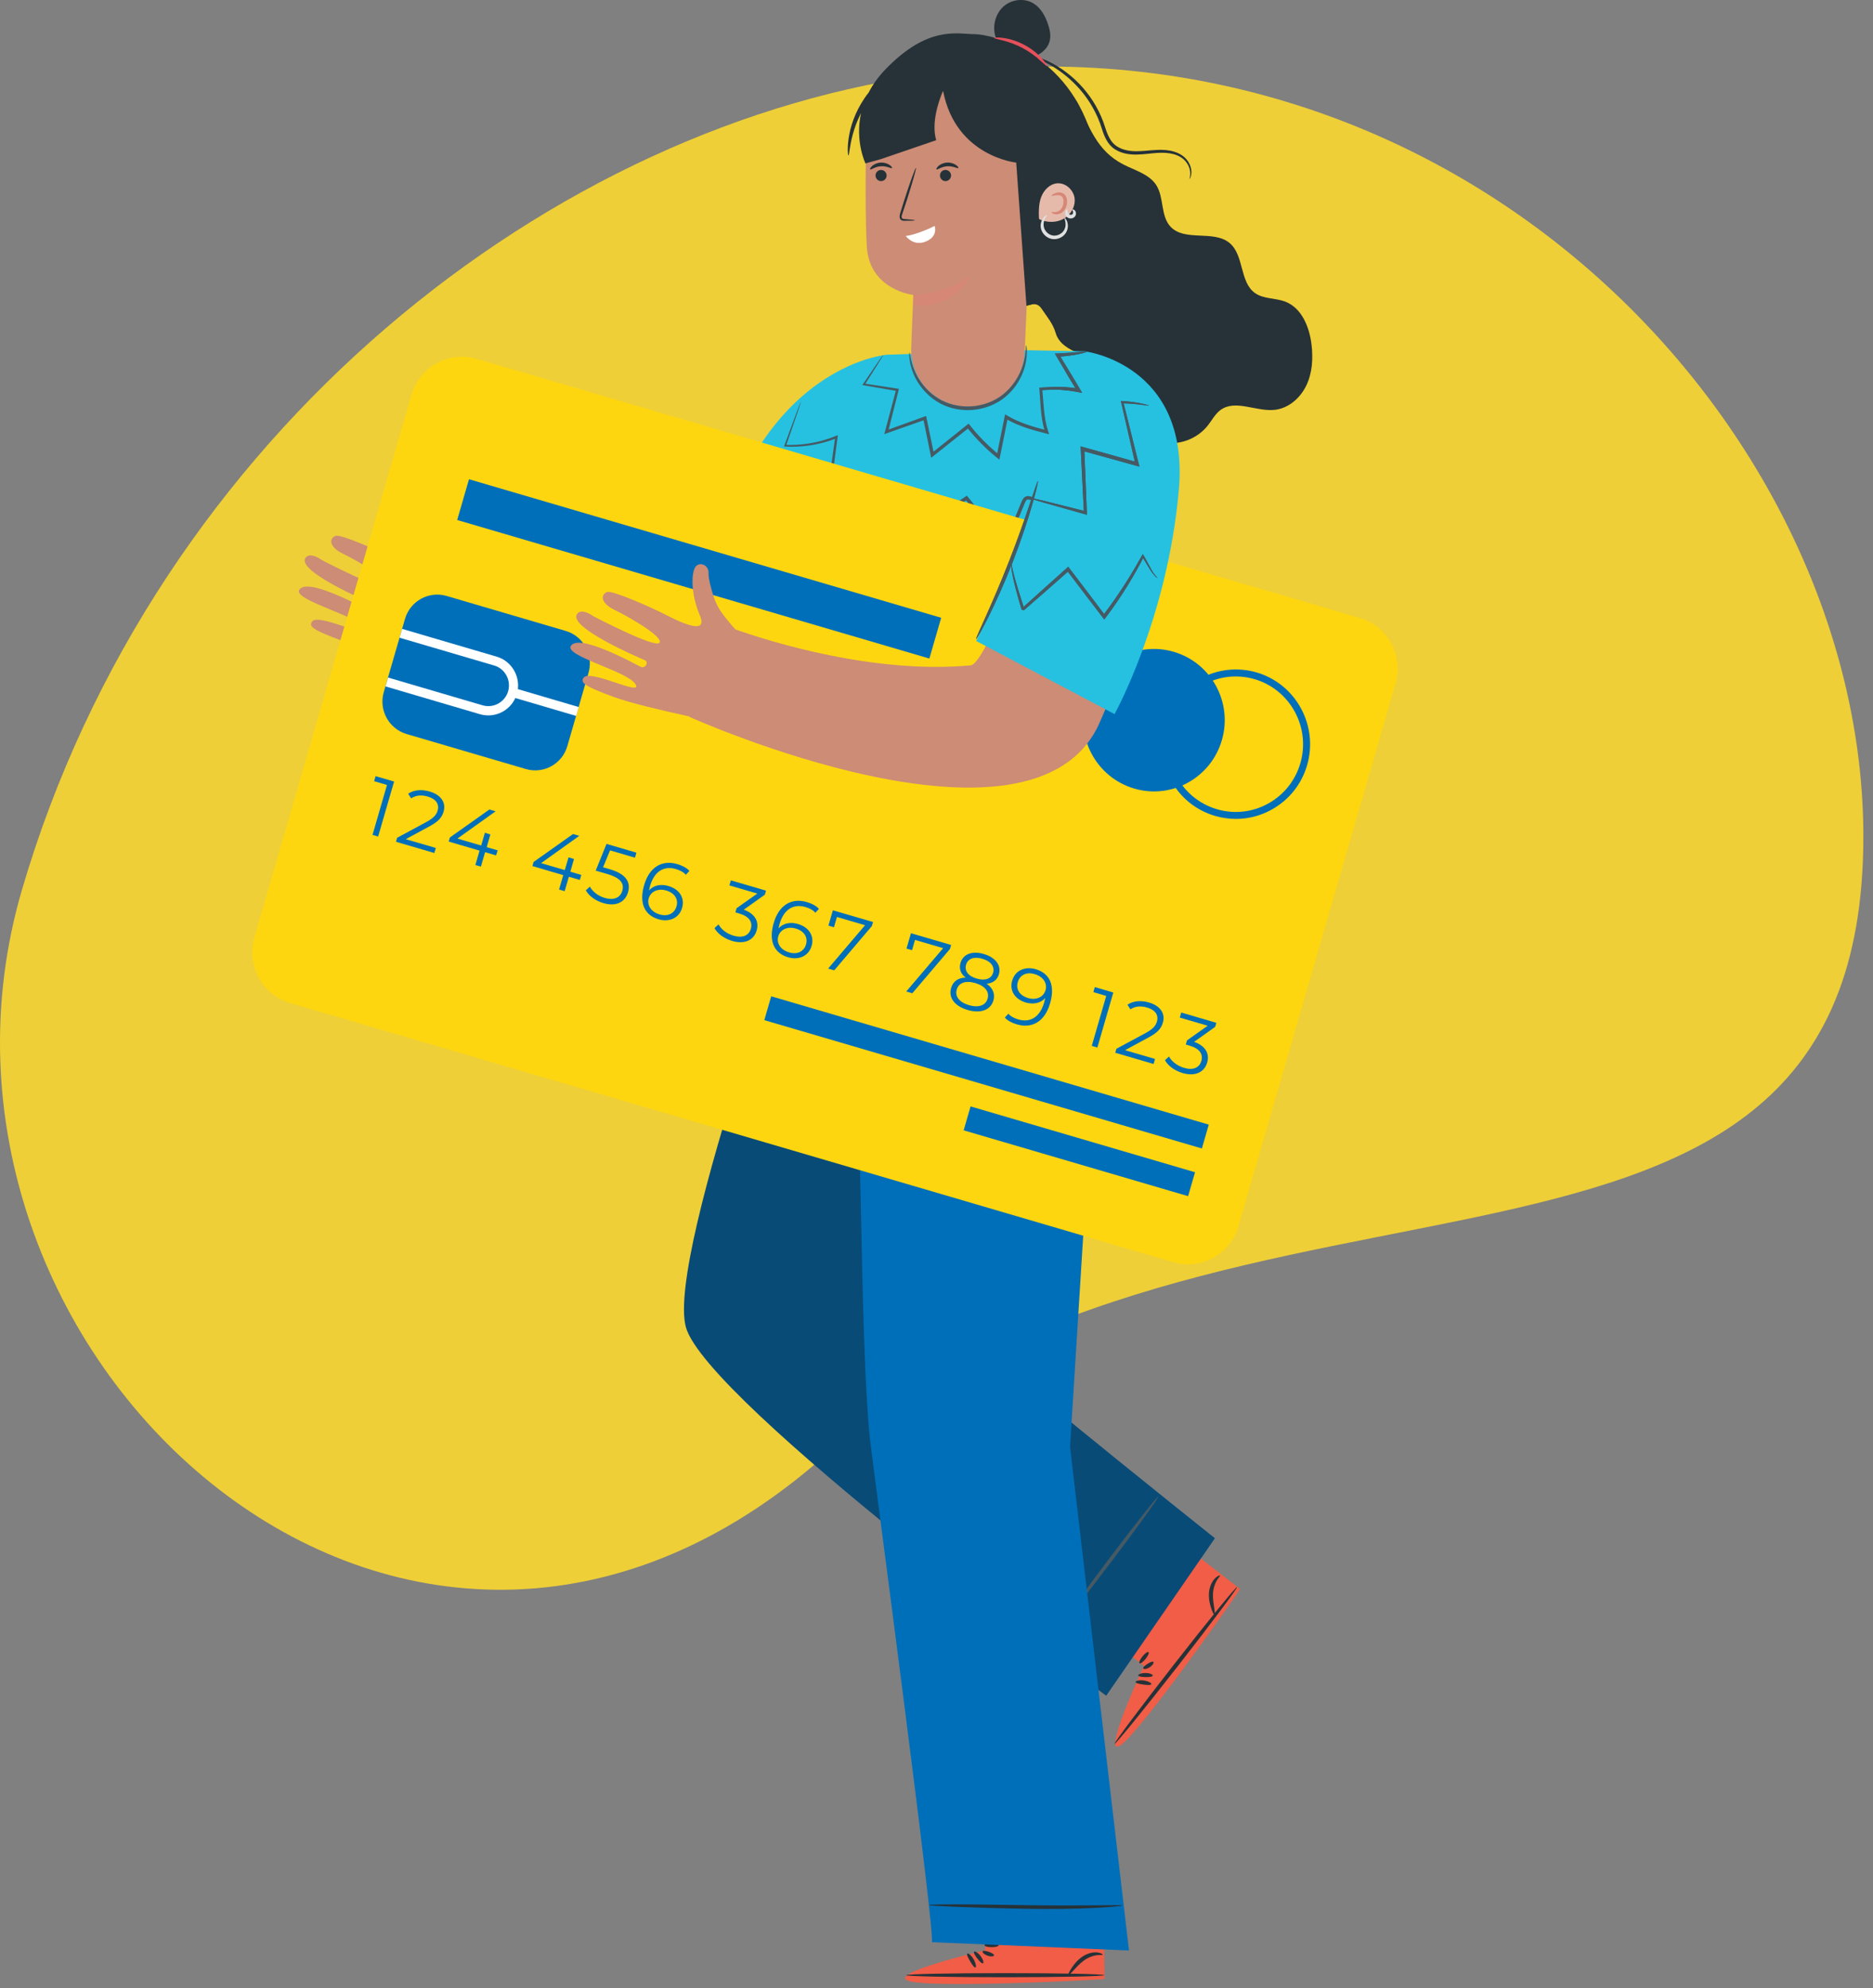 <svg width="164" height="174" viewBox="0 0 164 174" fill="none" xmlns="http://www.w3.org/2000/svg">
<rect x="0" y="0" width="164" height="174" fill="#808080" stroke="none"/>
<path d="M82.138 6.414C128.546 0.66 163.156 37.914 163.156 73.195C163.156 119.165 108.199 96.705 71.408 128.089C34.617 159.474 -9.797 117.95 1.912 77.906C13.621 37.862 48.477 10.594 82.138 6.414Z" fill="#EECF37"/>
<g clip-path="url(#clip0)">
<path d="M100.158 145.78L95.801 142.331L102.165 134.082L108.588 139.056L108.227 139.592C106.599 141.968 99.773 151.551 98.139 152.713C96.322 154.017 100.158 145.78 100.158 145.78Z" fill="#F15D46"/>
<path d="M97.595 152.6C97.518 152.54 99.856 149.419 102.816 145.631C105.776 141.843 108.239 138.823 108.315 138.883C108.392 138.942 106.054 142.063 103.094 145.851C100.134 149.639 97.672 152.659 97.595 152.6Z" fill="#263238"/>
<path d="M100.933 146.632C100.915 146.733 100.637 146.769 100.3 146.763C99.962 146.757 99.684 146.715 99.666 146.62C99.654 146.524 99.933 146.405 100.3 146.405C100.673 146.405 100.951 146.536 100.933 146.632Z" fill="#263238"/>
<path d="M100.815 147.382C100.785 147.477 100.472 147.471 100.105 147.418C99.737 147.364 99.43 147.293 99.43 147.192C99.43 147.096 99.755 147.007 100.152 147.06C100.549 147.12 100.845 147.287 100.815 147.382Z" fill="#263238"/>
<path d="M106.35 141.331C106.303 141.343 106.202 141.158 106.084 140.836C105.971 140.515 105.835 140.044 105.853 139.49C105.87 138.936 106.089 138.454 106.332 138.18C106.575 137.906 106.806 137.841 106.824 137.876C106.853 137.924 106.693 138.055 106.533 138.329C106.374 138.597 106.226 139.02 106.208 139.502C106.19 139.991 106.279 140.437 106.326 140.771C106.38 141.104 106.397 141.319 106.35 141.331Z" fill="#263238"/>
<path d="M100.098 146.006C100.063 145.911 100.24 145.756 100.471 145.607C100.702 145.458 100.921 145.363 100.992 145.435C101.057 145.506 100.927 145.738 100.661 145.905C100.4 146.078 100.134 146.096 100.098 146.006Z" fill="#263238"/>
<path d="M99.779 145.548C99.708 145.482 99.82 145.214 100.034 144.952C100.247 144.69 100.478 144.523 100.561 144.577C100.643 144.63 100.531 144.898 100.306 145.172C100.087 145.446 99.85 145.613 99.779 145.548Z" fill="#263238"/>
<path d="M71.298 74.885C71.298 74.885 58.298 109.633 60.051 116.125C61.803 122.617 96.86 148.395 96.86 148.395L106.379 134.612C106.379 134.612 79.036 112.843 78.953 111.64C78.864 110.437 89.81 81.568 89.81 81.568L71.298 74.885Z" fill="#094B77"/>
<path d="M93.084 141.998C93.013 141.944 94.818 139.437 97.115 136.399C99.412 133.362 101.33 130.938 101.401 130.991C101.472 131.045 99.666 133.552 97.364 136.59C95.073 139.633 93.155 142.052 93.084 141.998Z" fill="#455A64"/>
<path d="M94.249 8.809C95.41 11.144 96.019 13.169 98.322 14.372C99.358 14.914 100.625 15.224 101.253 16.218C101.933 17.302 101.614 18.869 102.472 19.816C103.721 21.192 106.284 20.078 107.687 21.287C108.942 22.371 108.54 24.694 109.89 25.647C110.653 26.183 111.689 26.064 112.554 26.403C113.974 26.957 114.649 28.607 114.833 30.126C114.981 31.341 114.916 32.621 114.383 33.729C113.856 34.837 112.814 35.742 111.6 35.867C109.99 36.04 108.161 34.92 106.859 35.885C106.397 36.231 106.125 36.767 105.769 37.219C104.958 38.256 103.626 38.857 102.318 38.774C101.01 38.69 99.761 37.928 99.086 36.796C98.186 35.289 98.245 33.205 96.925 32.049C96.238 31.442 95.303 31.227 94.445 30.906C93.586 30.584 92.704 30.048 92.444 29.167C92.195 28.309 91.698 27.761 91.207 27.023C90.549 26.028 89.667 27.243 88.797 26.755C87.927 26.266 88.258 25.313 88.181 24.307" fill="#263238"/>
<path d="M78.941 42.562L67.705 38.78C67.705 38.78 62.738 53.169 61.217 53.312C52.787 54.087 43.765 51.276 40.604 50.162C40.284 49.798 39.917 49.364 39.508 48.828C39.159 48.369 38.893 47.851 38.715 47.303C38.502 46.636 38.248 45.742 38.265 45.206C38.283 44.545 37.496 44.206 37.129 44.682C36.762 45.159 36.673 46.975 37.502 48.929C38.336 50.882 35.388 49.328 34.305 48.78C33.222 48.232 29.788 46.695 29.362 46.898C28.729 47.196 28.93 47.928 30.025 48.452C31.132 48.982 34.293 50.769 33.979 51.329C33.672 51.883 28.19 49.018 28.19 49.018C28.19 49.018 27.118 48.214 26.733 48.851C26.041 50.001 32.085 52.61 32.665 52.848C33.068 53.009 32.748 53.634 32.322 53.438C31.884 53.235 26.923 50.454 26.207 51.615C25.656 52.508 31.162 53.813 31.872 54.962C32.582 56.112 27.799 53.545 27.308 54.42C27.124 54.748 27.029 55.016 29.995 56.088C31.434 56.612 34.139 57.249 36.59 57.785L36.578 57.815C36.578 57.815 66.148 71.115 72.523 58.292C79.284 44.7 78.941 42.562 78.941 42.562Z" fill="#CC8C75"/>
<path d="M90.052 30.65L94.96 30.739L98.855 41.978L95.682 54.855C94.753 58.619 98.962 66.142 98.855 70.293L71.328 74.778L70.748 56.285L70.736 55.665L61.211 50.882L64.354 43.134C69.191 31.734 77.638 31.043 77.638 31.043L90.052 30.65Z" fill="#26C1E1"/>
<path d="M95.161 30.769C95.161 30.775 95.108 30.799 95.001 30.834C94.895 30.87 94.735 30.918 94.516 30.965C94.09 31.079 93.427 31.108 92.61 31.156L92.669 31.043C93.178 31.877 93.811 32.907 94.552 34.11L94.676 34.319L94.439 34.277C93.468 34.11 92.343 34.039 91.142 34.17L91.254 34.027C91.384 35.194 91.367 36.487 91.781 37.755L91.864 38.005L91.609 37.94C90.443 37.642 89.194 37.315 88.022 36.618L88.253 36.517C88.034 37.624 87.797 38.786 87.56 39.971L87.507 40.227L87.306 40.066C86.832 39.685 86.347 39.256 85.891 38.786C85.447 38.339 85.038 37.868 84.653 37.38L84.879 37.404C83.795 38.262 82.741 39.096 81.729 39.906L81.534 40.06L81.486 39.816C81.261 38.708 81.048 37.642 80.835 36.618L81.025 36.725C79.835 37.142 78.71 37.541 77.662 37.91L77.425 37.994L77.49 37.755C77.852 36.409 78.177 35.182 78.467 34.086L78.556 34.223C77.425 34.027 76.454 33.86 75.632 33.717L75.507 33.693L75.578 33.592C76.123 32.794 76.549 32.169 76.857 31.71C76.993 31.513 77.106 31.359 77.2 31.227C77.277 31.12 77.325 31.067 77.331 31.073C77.337 31.079 77.307 31.138 77.236 31.251C77.153 31.388 77.052 31.549 76.928 31.758C76.632 32.222 76.224 32.865 75.709 33.681L75.655 33.562C76.478 33.687 77.455 33.836 78.592 34.009L78.71 34.027L78.68 34.146C78.402 35.242 78.088 36.475 77.751 37.827L77.579 37.672C78.627 37.291 79.746 36.886 80.936 36.457L81.09 36.403L81.125 36.57C81.338 37.594 81.557 38.661 81.788 39.769L81.546 39.679C82.558 38.869 83.612 38.035 84.689 37.172L84.813 37.07L84.914 37.196C85.287 37.672 85.689 38.131 86.127 38.571C86.578 39.03 87.051 39.453 87.519 39.828L87.264 39.923C87.507 38.738 87.738 37.577 87.963 36.469L88.004 36.254L88.194 36.368C89.295 37.029 90.538 37.368 91.686 37.666L91.515 37.851C91.088 36.522 91.118 35.2 91.005 34.057L90.994 33.926L91.124 33.914C92.349 33.795 93.498 33.878 94.486 34.063L94.374 34.229C93.663 33.014 93.048 31.972 92.551 31.126L92.486 31.019L92.604 31.013C93.439 30.989 94.072 30.983 94.504 30.894C94.936 30.817 95.155 30.757 95.161 30.769Z" fill="#455A64"/>
<path d="M100.595 35.492C100.59 35.504 100.406 35.403 100.021 35.289C99.642 35.188 99.033 35.075 98.281 35.26L98.322 35.194C98.441 35.849 98.612 36.636 98.855 37.535C99.092 38.434 99.394 39.453 99.66 40.596L99.702 40.769L99.536 40.721C98.133 40.31 96.481 40.001 94.741 39.411L94.906 39.28C95.084 40.977 95.078 42.883 95.179 44.879L95.185 45.051L95.013 45.028C93.492 44.801 91.947 44.313 90.366 43.795C90.182 43.741 89.957 43.664 89.904 43.747C89.798 43.831 89.727 44.033 89.644 44.236C89.484 44.629 89.318 45.028 89.152 45.427C88.821 46.231 88.489 47.047 88.152 47.869L88.051 48.113L87.885 47.904C86.873 46.642 85.814 45.319 84.736 43.973L84.499 43.682L84.713 43.711C82.978 44.908 81.285 46.082 79.651 47.214L79.485 47.333L79.42 47.136C78.852 45.486 78.295 43.884 77.763 42.342L77.982 42.419C76.105 43.646 74.193 44.581 72.352 45.272L72.139 45.349L72.168 45.123C72.529 42.544 72.855 40.227 73.133 38.226L73.275 38.339C71.57 39.018 69.996 39.149 68.747 39.078L68.646 39.072L68.681 38.976C69.143 37.737 69.499 36.779 69.747 36.105C69.865 35.796 69.96 35.552 70.031 35.373C70.096 35.206 70.132 35.129 70.138 35.129C70.144 35.129 70.12 35.218 70.067 35.385C70.008 35.569 69.925 35.82 69.818 36.135C69.581 36.814 69.25 37.785 68.818 39.03L68.753 38.929C69.984 38.976 71.535 38.827 73.192 38.148L73.364 38.077L73.34 38.262C73.074 40.269 72.772 42.586 72.429 45.171L72.251 45.028C74.075 44.331 75.963 43.396 77.816 42.175L77.976 42.068L78.041 42.246C78.579 43.789 79.136 45.391 79.71 47.041L79.473 46.963C81.107 45.832 82.8 44.658 84.535 43.455L84.653 43.372L84.748 43.485L84.985 43.777C86.062 45.123 87.122 46.451 88.128 47.714L87.862 47.75C88.199 46.922 88.537 46.112 88.868 45.308C89.034 44.908 89.2 44.51 89.36 44.116C89.448 43.932 89.49 43.7 89.721 43.509C89.786 43.467 89.833 43.431 89.934 43.414C90.017 43.408 90.076 43.414 90.135 43.425C90.254 43.449 90.354 43.479 90.461 43.509C92.041 44.033 93.563 44.521 95.066 44.748L94.901 44.897C94.806 42.883 94.829 40.995 94.664 39.31L94.646 39.113L94.829 39.179C96.546 39.78 98.186 40.102 99.601 40.531L99.471 40.65C99.222 39.512 98.932 38.494 98.707 37.583C98.476 36.677 98.316 35.879 98.216 35.218L98.21 35.164L98.263 35.153C99.044 34.98 99.66 35.111 100.045 35.236C100.424 35.361 100.595 35.492 100.595 35.492Z" fill="#455A64"/>
<path d="M70.901 55.528C70.89 55.546 70.671 55.457 70.309 55.212C69.96 54.962 69.463 54.557 69.037 53.89C68.605 53.241 68.303 52.288 68.391 51.246C68.433 50.215 68.758 49.066 69.463 48.089C69.996 47.327 70.683 46.731 71.417 46.332L71.334 46.445C71.559 44.748 71.766 43.288 71.926 42.252C72.085 41.216 72.192 40.614 72.228 40.614C72.263 40.62 72.216 41.234 72.109 42.276C72.003 43.318 71.837 44.783 71.63 46.481L71.624 46.552L71.547 46.594C70.89 46.963 70.221 47.541 69.724 48.262C69.061 49.191 68.741 50.269 68.688 51.252C68.593 52.24 68.847 53.122 69.232 53.759C69.611 54.408 70.073 54.825 70.386 55.099C70.712 55.379 70.913 55.504 70.901 55.528Z" fill="#455A64"/>
<path d="M71.938 43.05C71.861 43.086 71.588 42.693 71.334 42.169C71.079 41.645 70.931 41.186 71.014 41.144C71.091 41.109 71.364 41.502 71.618 42.026C71.873 42.556 72.015 43.014 71.938 43.05Z" fill="#455A64"/>
<path d="M89.721 30.811L90.567 11.346L82.883 5.491L75.898 8.928C75.898 8.928 75.667 17.749 75.898 21.573C76.129 25.397 79.965 25.808 79.965 25.808C79.965 25.808 79.876 28.047 79.787 30.406C79.681 33.258 81.966 35.617 84.802 35.593C87.442 35.569 89.603 33.467 89.721 30.811Z" fill="#CC8C75"/>
<path d="M76.662 15.361C76.662 15.629 76.881 15.849 77.147 15.849C77.413 15.849 77.632 15.629 77.632 15.361C77.632 15.093 77.413 14.872 77.147 14.872C76.881 14.866 76.662 15.087 76.662 15.361Z" fill="#263238"/>
<path d="M76.188 14.825C76.253 14.89 76.608 14.58 77.135 14.551C77.656 14.515 78.053 14.777 78.106 14.706C78.136 14.676 78.07 14.557 77.893 14.437C77.721 14.318 77.437 14.211 77.112 14.229C76.786 14.247 76.514 14.39 76.36 14.527C76.212 14.676 76.158 14.795 76.188 14.825Z" fill="#263238"/>
<path d="M82.304 15.361C82.304 15.629 82.523 15.849 82.789 15.849C83.055 15.849 83.275 15.629 83.275 15.361C83.275 15.093 83.055 14.872 82.789 14.872C82.517 14.866 82.304 15.087 82.304 15.361Z" fill="#263238"/>
<path d="M81.996 14.825C82.061 14.89 82.416 14.58 82.943 14.551C83.464 14.515 83.86 14.777 83.914 14.706C83.943 14.676 83.878 14.557 83.701 14.437C83.529 14.318 83.245 14.211 82.919 14.229C82.594 14.247 82.321 14.39 82.167 14.527C82.019 14.676 81.966 14.795 81.996 14.825Z" fill="#263238"/>
<path d="M81.841 19.774C81.19 20.102 80.036 20.566 79.308 20.65C79.308 20.65 79.953 21.579 81.042 21.144C82.173 20.703 81.841 19.774 81.841 19.774Z" fill="white"/>
<path d="M79.965 25.808C79.965 25.808 82.528 25.837 85.003 24.098C85.003 24.098 83.86 26.909 80.048 26.749L79.965 25.808Z" fill="#D78776"/>
<path d="M101.626 22.347C101.288 22.365 100.785 22.311 100.246 22.031C99.702 21.763 99.169 21.257 98.743 20.566C98.311 19.881 97.979 19.03 97.618 18.142C96.907 16.361 96.375 14.711 96.008 13.508C95.948 13.318 95.901 13.145 95.848 12.978C95.818 12.776 95.783 12.591 95.747 12.454C93.675 4.479 86.702 2.99 85.328 2.99C83.848 2.99 81.261 2.174 77.49 6.111C76.857 6.772 76.401 7.439 76.058 8.1C75.087 9.327 74.572 10.685 74.376 11.704C74.146 12.871 74.246 13.604 74.288 13.604C74.359 13.604 74.371 12.883 74.667 11.775C74.815 11.221 75.046 10.566 75.395 9.893C74.844 12.365 75.779 14.3 75.779 14.3L77.129 13.925L81.972 12.27C81.534 10.763 82.179 8.886 82.546 8.011L82.582 7.975C83.689 13.699 88.981 14.229 88.981 14.229L89.875 26.755C96.31 25.373 96.168 16.707 96.126 14.944C96.416 15.938 96.795 17.076 97.275 18.267C97.636 19.155 97.979 20.018 98.453 20.733C98.914 21.454 99.524 21.99 100.122 22.246C100.72 22.514 101.27 22.532 101.626 22.472C101.981 22.401 102.153 22.288 102.147 22.27C102.153 22.252 101.969 22.323 101.626 22.347Z" fill="#263238"/>
<path d="M80.107 19.28C80.107 19.25 79.781 19.214 79.249 19.172C79.113 19.166 78.982 19.149 78.959 19.047C78.923 18.946 78.976 18.791 79.036 18.625C79.148 18.279 79.266 17.916 79.397 17.535C79.645 16.754 79.859 16.052 80.007 15.533C80.154 15.021 80.225 14.694 80.202 14.688C80.172 14.676 80.048 14.985 79.864 15.492C79.681 15.992 79.444 16.695 79.195 17.469C79.077 17.85 78.959 18.22 78.852 18.565C78.805 18.726 78.728 18.91 78.799 19.113C78.84 19.214 78.935 19.286 79.024 19.303C79.107 19.327 79.184 19.321 79.249 19.321C79.776 19.321 80.107 19.309 80.107 19.28Z" fill="#263238"/>
<path d="M90.97 19.119C90.946 18.482 90.946 17.826 91.171 17.231C91.402 16.635 91.905 16.111 92.538 16.046C93.267 15.968 93.965 16.576 94.084 17.302C94.196 18.029 93.782 18.779 93.142 19.143C92.509 19.5 91.698 19.494 91.029 19.202" fill="#E5BAAB"/>
<path d="M92.076 18.559C92.1 18.517 92.284 18.613 92.55 18.529C92.822 18.464 93.095 18.154 93.118 17.713C93.136 17.499 93.089 17.302 92.982 17.201C92.876 17.1 92.704 17.07 92.568 17.076C92.284 17.1 92.082 17.177 92.065 17.13C92.053 17.1 92.195 16.951 92.532 16.856C92.704 16.82 92.947 16.808 93.172 16.981C93.397 17.165 93.45 17.469 93.432 17.737C93.414 18.011 93.314 18.267 93.148 18.452C92.988 18.636 92.769 18.732 92.586 18.75C92.219 18.791 92.047 18.583 92.076 18.559Z" fill="#D78776"/>
<path d="M86.252 170.67V165.095L96.629 165.03L96.712 173.184L96.067 173.231C93.202 173.41 81.498 173.934 79.58 173.362C77.449 172.725 86.252 170.67 86.252 170.67Z" fill="#F15D46"/>
<path d="M79.344 172.85C79.344 172.749 83.227 172.671 88.016 172.671C92.805 172.671 96.689 172.749 96.689 172.85C96.689 172.945 92.805 173.029 88.016 173.029C83.227 173.029 79.344 172.951 79.344 172.85Z" fill="#263238"/>
<path d="M86.069 171.808C85.98 171.856 85.779 171.653 85.572 171.385C85.364 171.117 85.228 170.867 85.293 170.795C85.358 170.724 85.631 170.873 85.85 171.165C86.081 171.456 86.158 171.76 86.069 171.808Z" fill="#263238"/>
<path d="M85.412 172.171C85.317 172.207 85.133 171.957 84.944 171.635C84.754 171.313 84.624 171.028 84.701 170.962C84.778 170.903 85.045 171.105 85.246 171.45C85.453 171.802 85.5 172.141 85.412 172.171Z" fill="#263238"/>
<path d="M93.557 172.814C93.516 172.785 93.599 172.588 93.782 172.296C93.966 172.004 94.25 171.611 94.694 171.284C95.138 170.956 95.653 170.825 96.014 170.855C96.381 170.879 96.571 171.022 96.553 171.057C96.535 171.111 96.334 171.063 96.02 171.105C95.712 171.141 95.292 171.284 94.901 171.57C94.51 171.855 94.209 172.201 93.984 172.445C93.753 172.695 93.599 172.844 93.557 172.814Z" fill="#263238"/>
<path d="M86.039 170.76C86.086 170.676 86.323 170.718 86.584 170.807C86.844 170.903 87.051 171.016 87.039 171.111C87.028 171.206 86.761 171.248 86.465 171.141C86.169 171.039 85.992 170.843 86.039 170.76Z" fill="#263238"/>
<path d="M86.204 170.218C86.21 170.122 86.495 170.045 86.826 170.045C87.163 170.051 87.436 170.134 87.442 170.229C87.448 170.325 87.169 170.402 86.82 170.402C86.471 170.402 86.193 170.319 86.204 170.218Z" fill="#263238"/>
<path d="M76.981 73.932L71.293 74.885L74.566 78.935C75.507 98.013 75.276 116.488 76.147 125.702C76.277 127.102 82.15 170.992 81.569 169.961L98.855 170.688L93.693 126.613L96.138 87.464C98.79 82.843 99.566 77.363 98.305 72.175L97.879 70.412" fill="#006FB9"/>
<path d="M102.745 110.455L25.396 87.774C22.963 87.059 21.56 84.492 22.27 82.044L36.028 34.545C36.738 32.097 39.29 30.686 41.723 31.4L119.071 54.081C121.505 54.795 122.908 57.363 122.197 59.81L108.439 107.31C107.729 109.764 105.178 111.169 102.745 110.455Z" fill="#FDD610"/>
<path d="M106.989 64.766C106.03 68.072 102.59 69.972 99.311 69.007C96.025 68.042 94.137 64.581 95.096 61.282C96.055 57.976 99.494 56.076 102.774 57.041C106.059 58 107.948 61.46 106.989 64.766Z" fill="#006FB9"/>
<path d="M108.22 71.663C107.611 71.663 106.995 71.574 106.391 71.401C104.722 70.913 103.348 69.799 102.514 68.268C101.679 66.737 101.484 64.968 101.975 63.295C102.46 61.615 103.567 60.233 105.089 59.394C106.61 58.554 108.368 58.363 110.032 58.846C113.471 59.852 115.454 63.491 114.454 66.952C113.968 68.631 112.861 70.013 111.34 70.853C110.363 71.395 109.298 71.663 108.22 71.663ZM108.197 59.197C107.22 59.197 106.255 59.441 105.373 59.93C103.994 60.692 102.993 61.949 102.549 63.468C102.111 64.986 102.283 66.588 103.04 67.976C103.798 69.364 105.047 70.371 106.557 70.817C108.066 71.258 109.659 71.085 111.038 70.323C112.417 69.561 113.418 68.304 113.862 66.785C114.768 63.646 112.974 60.352 109.854 59.435C109.31 59.275 108.753 59.197 108.197 59.197Z" fill="#006FB9"/>
<path d="M34.507 68.393L33.109 73.206L32.618 73.063L33.885 68.691L32.76 68.363L32.885 67.923L34.507 68.393Z" fill="#006FB9"/>
<path d="M38.159 74.206L38.029 74.647L34.672 73.664L34.773 73.313L37.33 71.937C38.023 71.556 38.224 71.264 38.319 70.936C38.479 70.376 38.189 69.924 37.461 69.71C36.898 69.543 36.419 69.59 35.998 69.864L35.738 69.459C36.235 69.126 36.898 69.054 37.632 69.269C38.603 69.555 39.077 70.228 38.84 71.032C38.704 71.49 38.443 71.866 37.62 72.306L35.525 73.438L38.159 74.206Z" fill="#006FB9"/>
<path d="M43.434 74.856L42.475 74.576L42.108 75.838L41.623 75.701L41.989 74.439L39.29 73.646L39.391 73.289L42.848 70.841L43.398 70.996L40.054 73.384L42.132 73.992L42.457 72.878L42.937 73.021L42.617 74.135L43.576 74.415L43.434 74.856Z" fill="#006FB9"/>
<path d="M50.769 77.006L49.809 76.726L49.442 77.988L48.951 77.845L49.318 76.583L46.619 75.791L46.719 75.433L50.176 72.985L50.721 73.146L47.376 75.534L49.454 76.142L49.78 75.028L50.259 75.171L49.94 76.285L50.899 76.565L50.769 77.006Z" fill="#006FB9"/>
<path d="M54.989 78.084C54.753 78.9 54.001 79.376 52.829 79.031C52.142 78.828 51.55 78.393 51.295 77.911L51.651 77.589C51.864 78 52.343 78.399 52.959 78.578C53.77 78.816 54.321 78.542 54.486 77.959C54.664 77.339 54.397 76.845 53.178 76.487L52.16 76.19L53.107 73.849L55.724 74.617L55.599 75.058L53.415 74.415L52.805 75.898L53.421 76.076C54.859 76.499 55.238 77.232 54.989 78.084Z" fill="#006FB9"/>
<path d="M59.725 79.448C59.465 80.347 58.595 80.722 57.665 80.448C56.392 80.073 55.96 78.983 56.398 77.464C56.872 75.826 58.008 75.237 59.305 75.618C59.737 75.743 60.116 75.939 60.365 76.213L60.051 76.553C59.85 76.315 59.542 76.16 59.187 76.053C58.157 75.749 57.298 76.225 56.919 77.53C56.89 77.637 56.854 77.78 56.825 77.929C57.215 77.47 57.861 77.339 58.523 77.536C59.483 77.81 59.98 78.566 59.725 79.448ZM59.234 79.317C59.417 78.685 59.068 78.143 58.334 77.929C57.6 77.714 56.972 78.024 56.801 78.62C56.647 79.15 56.937 79.781 57.766 80.025C58.453 80.222 59.05 79.96 59.234 79.317Z" fill="#006FB9"/>
<path d="M66.254 81.425C66.024 82.229 65.26 82.676 64.106 82.342C63.413 82.14 62.821 81.705 62.56 81.216L62.916 80.895C63.129 81.306 63.614 81.705 64.236 81.884C65.029 82.116 65.574 81.872 65.745 81.276C65.911 80.698 65.621 80.204 64.733 79.942L64.39 79.841L64.496 79.477L66.308 78.197L63.863 77.482L63.993 77.041L67.072 77.941L66.971 78.292L65.124 79.608C66.118 79.96 66.48 80.651 66.254 81.425Z" fill="#006FB9"/>
<path d="M71.067 82.771C70.807 83.67 69.937 84.046 69.007 83.772C67.735 83.396 67.302 82.306 67.741 80.788C68.214 79.15 69.351 78.56 70.647 78.941C71.079 79.066 71.458 79.263 71.707 79.537L71.393 79.876C71.192 79.638 70.884 79.483 70.529 79.376C69.499 79.072 68.64 79.549 68.261 80.853C68.232 80.96 68.196 81.103 68.167 81.252C68.558 80.794 69.203 80.663 69.866 80.859C70.819 81.133 71.322 81.895 71.067 82.771ZM70.576 82.646C70.76 82.015 70.41 81.473 69.676 81.258C68.942 81.044 68.315 81.353 68.143 81.949C67.989 82.479 68.279 83.111 69.108 83.349C69.795 83.551 70.393 83.283 70.576 82.646Z" fill="#006FB9"/>
<path d="M76.443 80.686L76.342 81.038L73.045 84.915L72.512 84.76L75.744 80.966L73.282 80.246L73.021 81.145L72.536 81.002L72.927 79.662L76.443 80.686Z" fill="#006FB9"/>
<path d="M83.28 82.694L83.18 83.045L79.882 86.922L79.35 86.767L82.582 82.974L80.119 82.253L79.859 83.152L79.373 83.009L79.764 81.669L83.28 82.694Z" fill="#006FB9"/>
<path d="M86.986 87.542C86.738 88.394 85.867 88.715 84.725 88.382C83.576 88.042 83.032 87.309 83.28 86.458C83.446 85.88 83.89 85.57 84.547 85.547C84.115 85.213 83.955 84.772 84.103 84.266C84.328 83.48 85.133 83.188 86.146 83.486C87.158 83.784 87.691 84.469 87.466 85.255C87.318 85.755 86.939 86.041 86.394 86.088C86.933 86.464 87.146 86.976 86.986 87.542ZM86.477 87.387C86.649 86.797 86.252 86.279 85.4 86.029C84.553 85.779 83.943 86.005 83.772 86.595C83.6 87.19 83.991 87.709 84.837 87.959C85.696 88.209 86.305 87.989 86.477 87.387ZM85.518 85.636C86.264 85.856 86.803 85.648 86.957 85.124C87.117 84.582 86.738 84.111 86.021 83.903C85.299 83.688 84.743 83.885 84.589 84.421C84.435 84.957 84.772 85.421 85.518 85.636Z" fill="#006FB9"/>
<path d="M91.947 87.798C91.473 89.436 90.337 90.025 89.04 89.644C88.608 89.519 88.229 89.323 87.981 89.049L88.294 88.709C88.49 88.948 88.803 89.102 89.159 89.21C90.189 89.513 91.047 89.037 91.426 87.732C91.455 87.625 91.491 87.482 91.52 87.333C91.13 87.792 90.485 87.923 89.822 87.732C88.874 87.453 88.371 86.696 88.626 85.815C88.886 84.915 89.756 84.546 90.686 84.814C91.959 85.189 92.391 86.279 91.947 87.798ZM91.55 86.642C91.704 86.112 91.414 85.481 90.585 85.243C89.898 85.04 89.301 85.308 89.117 85.946C88.934 86.577 89.283 87.119 90.017 87.339C90.745 87.554 91.379 87.244 91.55 86.642Z" fill="#006FB9"/>
<path d="M97.482 86.857L96.085 91.669L95.594 91.526L96.861 87.155L95.736 86.821L95.86 86.38L97.482 86.857Z" fill="#006FB9"/>
<path d="M101.135 92.67L101.01 93.111L97.654 92.128L97.754 91.777L100.312 90.401C101.004 90.025 101.206 89.728 101.3 89.4C101.46 88.84 101.17 88.382 100.442 88.173C99.88 88.006 99.4 88.054 98.98 88.328L98.719 87.923C99.217 87.59 99.88 87.518 100.614 87.732C101.585 88.018 102.058 88.691 101.821 89.495C101.685 89.954 101.425 90.329 100.602 90.77L98.506 91.902L101.135 92.67Z" fill="#006FB9"/>
<path d="M105.699 92.986C105.468 93.79 104.704 94.236 103.55 93.903C102.857 93.7 102.265 93.266 102.005 92.777L102.36 92.456C102.573 92.867 103.059 93.266 103.68 93.45C104.473 93.683 105.018 93.438 105.19 92.843C105.356 92.265 105.065 91.771 104.172 91.509L103.828 91.407L103.935 91.044L105.746 89.763L103.301 89.049L103.432 88.608L106.504 89.507L106.403 89.859L104.556 91.175C105.569 91.526 105.924 92.217 105.699 92.986Z" fill="#006FB9"/>
<path d="M67.527 87.187L66.922 89.274L105.236 100.504L105.84 98.417L67.527 87.187Z" fill="#006FB9"/>
<path d="M84.983 96.823L84.377 98.916L104.031 104.677L104.637 102.584L84.983 96.823Z" fill="#006FB9"/>
<path d="M46.038 67.297L35.602 64.236C34.045 63.777 33.151 62.139 33.601 60.573L35.46 54.164C35.915 52.598 37.543 51.698 39.1 52.151L49.531 55.212C51.088 55.671 51.982 57.309 51.532 58.875L49.679 65.284C49.229 66.856 47.595 67.756 46.038 67.297Z" fill="#006FB9"/>
<path d="M33.754 60.067L33.979 59.292L42.255 61.722C43.208 62.002 44.215 61.448 44.493 60.489C44.771 59.531 44.215 58.506 43.268 58.238L34.986 55.808L35.211 55.034L43.487 57.464C44.866 57.869 45.659 59.328 45.263 60.716C44.86 62.104 43.41 62.908 42.03 62.503L33.754 60.067Z" fill="white"/>
<path d="M44.992 60.203L44.766 60.98L50.448 62.652L50.674 61.874L44.992 60.203Z" fill="white"/>
<path d="M82.41 54.062L41.065 41.938L40.032 45.506L81.376 57.629L82.41 54.062Z" fill="#006FB9"/>
<path d="M88.898 5.045C88.04 4.711 87.341 3.955 87.122 3.055C86.903 2.156 87.205 1.138 87.903 0.536C88.608 -0.066 89.691 -0.185 90.479 0.292C91.124 0.679 91.515 1.388 91.757 2.102C91.923 2.579 92.035 3.097 91.911 3.586C91.728 4.318 91.041 4.836 90.319 5.033C89.597 5.229 88.827 5.164 88.081 5.092" fill="#263238"/>
<path d="M104.154 15.658C104.118 15.652 104.29 15.379 104.189 14.878C104.136 14.634 104.011 14.342 103.775 14.08C103.544 13.818 103.189 13.604 102.756 13.49C102.324 13.371 101.827 13.348 101.294 13.383C100.761 13.419 100.181 13.514 99.554 13.526C98.932 13.538 98.234 13.455 97.63 13.068C96.996 12.68 96.689 11.942 96.481 11.275C96.073 9.929 95.374 8.773 94.587 7.856C93.794 6.939 92.924 6.266 92.136 5.795C90.55 4.86 89.378 4.711 89.401 4.64C89.401 4.628 89.472 4.634 89.608 4.658C89.745 4.681 89.946 4.705 90.195 4.777C90.704 4.896 91.42 5.152 92.243 5.599C93.06 6.051 93.977 6.724 94.8 7.659C95.623 8.589 96.357 9.798 96.777 11.174C96.99 11.841 97.263 12.472 97.796 12.806C98.317 13.145 98.962 13.24 99.548 13.234C100.146 13.228 100.726 13.145 101.276 13.121C101.827 13.091 102.354 13.127 102.816 13.276C103.277 13.413 103.662 13.663 103.905 13.967C104.154 14.265 104.266 14.592 104.307 14.86C104.343 15.128 104.302 15.343 104.254 15.474C104.207 15.605 104.159 15.664 104.154 15.658Z" fill="#263238"/>
<path d="M93.219 19.083C93.237 19.053 93.504 19.28 93.504 19.798C93.498 20.042 93.397 20.364 93.148 20.596C92.906 20.828 92.521 20.977 92.124 20.918C91.728 20.852 91.414 20.584 91.254 20.286C91.088 19.983 91.094 19.649 91.171 19.417C91.331 18.928 91.656 18.797 91.662 18.833C91.698 18.869 91.461 19.059 91.39 19.47C91.355 19.673 91.372 19.923 91.514 20.143C91.645 20.364 91.893 20.56 92.183 20.608C92.473 20.655 92.763 20.548 92.965 20.382C93.166 20.215 93.261 19.988 93.296 19.78C93.338 19.357 93.172 19.107 93.219 19.083Z" fill="#E0E0E0"/>
<path d="M91.686 5.795C91.609 5.861 90.852 4.896 89.549 4.211C88.253 3.508 87.033 3.419 87.045 3.323C87.033 3.246 88.33 3.192 89.697 3.931C91.07 4.652 91.757 5.76 91.686 5.795Z" fill="#E8505B"/>
<path d="M93.894 18.351C93.894 18.309 94.06 18.297 94.167 18.494C94.214 18.583 94.238 18.726 94.173 18.869C94.102 19.018 93.936 19.113 93.77 19.119C93.604 19.125 93.439 19.047 93.356 18.922C93.267 18.803 93.255 18.672 93.267 18.577C93.297 18.374 93.409 18.303 93.439 18.333C93.48 18.357 93.457 18.452 93.492 18.571C93.528 18.696 93.61 18.809 93.764 18.797C93.912 18.791 93.972 18.69 93.96 18.565C93.954 18.458 93.883 18.398 93.894 18.351Z" fill="#E0E0E0"/>
<path d="M89.845 30.215C89.863 30.215 89.916 30.441 89.91 30.858C89.91 31.275 89.833 31.889 89.567 32.592C89.294 33.288 88.815 34.081 88.039 34.724C87.276 35.373 86.21 35.808 85.062 35.885C83.913 35.951 82.8 35.647 81.966 35.093C81.125 34.545 80.551 33.818 80.196 33.163C79.846 32.496 79.698 31.901 79.645 31.484C79.592 31.067 79.621 30.834 79.633 30.834C79.704 30.817 79.663 31.781 80.391 33.05C80.758 33.669 81.32 34.343 82.12 34.843C82.913 35.349 83.955 35.623 85.038 35.563C86.121 35.492 87.122 35.093 87.85 34.497C88.584 33.902 89.064 33.163 89.354 32.508C89.928 31.162 89.774 30.203 89.845 30.215Z" fill="#455A64"/>
<path d="M98.263 166.751C98.263 166.775 98.026 166.805 97.6 166.846C97.174 166.888 96.552 166.93 95.789 166.966C94.255 167.043 92.136 167.079 89.798 167.037C87.46 167.001 85.34 166.93 83.813 166.87C83.103 166.835 82.499 166.811 82.001 166.787C81.575 166.757 81.338 166.733 81.338 166.715C81.338 166.692 81.575 166.674 82.007 166.668C82.434 166.656 83.055 166.65 83.825 166.65C85.358 166.65 87.471 166.692 89.81 166.721C92.148 166.757 94.261 166.757 95.789 166.739C96.499 166.733 97.103 166.727 97.6 166.721C98.026 166.715 98.263 166.727 98.263 166.751Z" fill="#263238"/>
<path d="M101.632 50.412L91.479 43.694C91.479 43.694 86.512 58.083 84.991 58.226C76.561 59.001 67.539 56.189 64.378 55.075C64.058 54.712 63.691 54.277 63.283 53.741C62.934 53.283 62.667 52.764 62.49 52.217C62.276 51.55 62.022 50.656 62.04 50.12C62.057 49.459 61.27 49.119 60.903 49.596C60.536 50.072 60.447 51.889 61.276 53.843C62.111 55.796 59.163 54.242 58.079 53.694C56.996 53.146 53.562 51.609 53.136 51.812C52.503 52.109 52.704 52.842 53.799 53.366C54.906 53.896 58.068 55.683 57.754 56.243C57.446 56.797 51.964 53.932 51.964 53.932C51.964 53.932 50.893 53.128 50.508 53.765C49.815 54.915 55.859 57.523 56.44 57.762C56.842 57.922 56.522 58.548 56.096 58.351C55.658 58.149 50.697 55.367 49.981 56.529C49.431 57.422 54.936 58.727 55.646 59.876C56.357 61.026 51.573 58.459 51.082 59.334C50.899 59.662 50.804 59.93 53.77 61.002C55.208 61.526 57.914 62.163 60.364 62.699L60.353 62.729C60.353 62.729 90.579 76.344 96.298 63.206C102.372 49.227 101.632 50.412 101.632 50.412Z" fill="#CC8C75"/>
<path d="M94.96 30.739C94.96 30.739 104.201 31.835 103.218 42.889C102.224 54.164 97.589 62.491 97.589 62.491L85.477 56.094C88.194 50.555 90.278 44.825 91.586 38.857L94.96 30.739Z" fill="#26C1E1"/>
<path d="M95.161 30.769C95.185 30.84 94.155 31.12 92.615 31.227L92.728 31.013C93.077 31.585 93.462 32.21 93.865 32.877C94.113 33.3 94.356 33.711 94.587 34.092L94.758 34.384L94.427 34.319C92.538 33.955 91.129 34.128 91.124 34.039C91.118 34.009 91.467 33.926 92.065 33.884C92.663 33.842 93.509 33.848 94.48 34.015L94.326 34.241C94.095 33.86 93.847 33.455 93.592 33.032C93.196 32.365 92.823 31.734 92.485 31.15L92.361 30.942L92.598 30.93C93.361 30.9 94.001 30.846 94.445 30.805C94.9 30.781 95.155 30.739 95.161 30.769Z" fill="#455A64"/>
<path d="M100.596 35.492C100.59 35.546 99.737 35.331 98.263 35.295L98.358 35.182C98.707 36.582 99.175 38.44 99.708 40.584L99.773 40.835L99.53 40.769C98.364 40.447 97.091 40.096 95.765 39.727C95.416 39.631 95.078 39.536 94.741 39.441L94.942 39.28C95.025 41.335 95.102 43.241 95.167 44.873L95.173 45.051L95.007 45.004C93.545 44.593 92.32 44.247 91.396 43.985C91 43.866 90.668 43.765 90.396 43.682C90.165 43.61 90.046 43.562 90.052 43.55C90.058 43.539 90.183 43.556 90.419 43.604C90.698 43.67 91.035 43.747 91.438 43.836C92.367 44.069 93.604 44.378 95.067 44.742L94.907 44.873C94.824 43.235 94.729 41.335 94.629 39.28L94.617 39.06L94.83 39.119C95.167 39.215 95.511 39.31 95.854 39.405C97.174 39.774 98.441 40.132 99.601 40.459L99.418 40.644C98.92 38.488 98.494 36.618 98.169 35.206L98.139 35.087L98.263 35.093C99.003 35.135 99.595 35.23 99.986 35.313C100.389 35.415 100.596 35.474 100.596 35.492Z" fill="#455A64"/>
<path d="M101.342 50.591C101.33 50.602 101.158 50.471 100.91 50.15C100.661 49.834 100.395 49.31 99.998 48.703L100.164 48.697C99.471 50.06 98.364 52.002 96.813 54.051L96.689 54.212L96.564 54.051C95.996 53.306 95.386 52.508 94.765 51.692C94.297 51.079 93.847 50.477 93.403 49.9L93.628 49.923C92.859 50.596 92.13 51.24 91.45 51.841C91.112 52.139 90.781 52.425 90.467 52.693C90.313 52.83 90.159 52.961 90.011 53.092L89.792 53.283L89.739 53.33L89.709 53.354L89.68 53.378C89.668 53.384 89.668 53.39 89.644 53.396C89.626 53.444 89.449 53.324 89.49 53.265C89.496 53.229 89.49 53.253 89.496 53.241L89.502 53.229L89.508 53.211C89.514 53.205 89.508 53.205 89.508 53.229C89.496 53.259 89.549 53.33 89.567 53.324C89.597 53.33 89.573 53.324 89.561 53.33L89.461 53.366L89.425 53.253C89.07 52.08 88.821 51.121 88.679 50.442C88.531 49.769 88.537 49.376 88.567 49.376C88.59 49.376 88.626 49.751 88.809 50.412C88.987 51.073 89.271 52.02 89.65 53.181L89.514 53.098C89.549 53.098 89.567 53.08 89.644 53.098C89.686 53.098 89.757 53.193 89.745 53.247C89.739 53.295 89.727 53.312 89.721 53.33C89.709 53.324 89.745 53.354 89.692 53.318C89.662 53.3 89.597 53.289 89.609 53.289C89.603 53.271 89.591 53.247 89.573 53.229C89.561 53.217 89.561 53.223 89.537 53.193L89.543 53.187L89.567 53.164L89.62 53.116L89.834 52.919C89.981 52.788 90.129 52.651 90.283 52.514C90.591 52.234 90.917 51.943 91.248 51.645C91.923 51.037 92.651 50.388 93.409 49.709L93.534 49.596L93.634 49.727C94.078 50.305 94.534 50.906 95.002 51.52C95.623 52.342 96.227 53.14 96.795 53.89H96.553C98.109 51.865 99.24 49.965 99.98 48.631L100.063 48.488L100.146 48.625C100.525 49.262 100.762 49.792 100.981 50.12C101.206 50.424 101.359 50.579 101.342 50.591Z" fill="#455A64"/>
<path d="M90.881 42.097C90.904 42.103 90.863 42.312 90.78 42.675C90.697 43.044 90.555 43.568 90.366 44.218C89.993 45.51 89.413 47.285 88.667 49.203C87.915 51.121 87.139 52.812 86.536 54.015C86.234 54.617 85.979 55.099 85.79 55.427C85.606 55.754 85.494 55.933 85.47 55.921C85.429 55.897 85.778 55.147 86.329 53.92C86.879 52.693 87.619 50.996 88.365 49.09C89.111 47.184 89.721 45.433 90.147 44.158C90.579 42.877 90.834 42.085 90.881 42.097Z" fill="#455A64"/>
<path d="M95.161 30.769C95.185 30.84 94.155 31.12 92.615 31.227L92.728 31.013C93.077 31.585 93.462 32.21 93.865 32.877C94.113 33.3 94.356 33.711 94.587 34.092L94.758 34.384L94.427 34.319C92.538 33.955 91.129 34.128 91.124 34.039C91.118 34.009 91.467 33.926 92.065 33.884C92.663 33.842 93.509 33.848 94.48 34.015L94.326 34.241C94.095 33.86 93.847 33.455 93.592 33.032C93.196 32.365 92.823 31.734 92.485 31.15L92.361 30.942L92.598 30.93C93.361 30.9 94.001 30.846 94.445 30.805C94.9 30.781 95.155 30.739 95.161 30.769Z" fill="#455A64"/>
<path d="M100.595 35.492C100.589 35.546 99.737 35.331 98.263 35.295L98.358 35.182C98.707 36.582 99.174 38.44 99.707 40.584L99.772 40.835L99.53 40.769C98.364 40.447 97.091 40.096 95.765 39.727C95.415 39.632 95.078 39.536 94.74 39.441L94.942 39.28C95.025 41.335 95.102 43.241 95.167 44.873L95.173 45.051L95.007 45.004C93.545 44.593 92.319 44.247 91.396 43.985C90.999 43.866 90.668 43.765 90.395 43.682C90.164 43.61 90.046 43.562 90.052 43.551C90.058 43.539 90.182 43.556 90.419 43.604C90.697 43.67 91.035 43.747 91.437 43.837C92.367 44.069 93.604 44.379 95.066 44.742L94.906 44.873C94.823 43.235 94.729 41.335 94.628 39.28L94.616 39.06L94.829 39.119C95.167 39.215 95.51 39.31 95.853 39.405C97.174 39.774 98.44 40.132 99.601 40.459L99.417 40.644C98.92 38.488 98.494 36.618 98.168 35.206L98.138 35.087L98.263 35.093C99.003 35.135 99.595 35.23 99.986 35.313C100.388 35.415 100.595 35.474 100.595 35.492Z" fill="#455A64"/>
<path d="M101.341 50.591C101.329 50.602 101.158 50.471 100.909 50.15C100.66 49.834 100.394 49.31 99.997 48.703L100.163 48.697C99.471 50.06 98.364 52.002 96.813 54.051L96.688 54.212L96.564 54.051C95.996 53.307 95.386 52.508 94.764 51.693C94.297 51.079 93.847 50.477 93.403 49.9L93.628 49.923C92.858 50.597 92.13 51.24 91.449 51.841C91.112 52.139 90.78 52.425 90.466 52.693C90.313 52.83 90.159 52.961 90.011 53.092L89.792 53.283L89.738 53.33L89.709 53.354L89.679 53.378C89.667 53.384 89.667 53.39 89.644 53.396C89.626 53.444 89.448 53.324 89.49 53.265C89.496 53.229 89.49 53.253 89.496 53.241L89.501 53.229L89.507 53.211C89.513 53.205 89.507 53.205 89.507 53.229C89.496 53.259 89.549 53.33 89.567 53.324C89.596 53.33 89.573 53.324 89.561 53.33L89.46 53.366L89.425 53.253C89.069 52.08 88.821 51.121 88.679 50.442C88.531 49.769 88.537 49.376 88.566 49.376C88.59 49.376 88.625 49.751 88.809 50.412C88.987 51.073 89.271 52.02 89.65 53.181L89.513 53.098C89.549 53.098 89.567 53.08 89.644 53.098C89.685 53.098 89.756 53.193 89.744 53.247C89.738 53.295 89.727 53.312 89.721 53.33C89.709 53.324 89.744 53.354 89.691 53.319C89.661 53.301 89.596 53.289 89.608 53.289C89.602 53.271 89.59 53.247 89.573 53.229C89.561 53.217 89.561 53.223 89.537 53.193L89.543 53.187L89.567 53.164L89.62 53.116L89.833 52.919C89.981 52.788 90.129 52.651 90.283 52.514C90.591 52.234 90.916 51.943 91.248 51.645C91.923 51.037 92.651 50.388 93.409 49.709L93.533 49.596L93.634 49.727C94.078 50.305 94.533 50.906 95.001 51.52C95.623 52.342 96.227 53.14 96.795 53.89H96.552C98.109 51.865 99.24 49.965 99.98 48.631L100.063 48.488L100.145 48.625C100.524 49.262 100.761 49.792 100.98 50.12C101.205 50.424 101.359 50.579 101.341 50.591Z" fill="#455A64"/>
<path d="M90.881 42.097C90.904 42.103 90.863 42.312 90.78 42.675C90.697 43.044 90.555 43.568 90.366 44.218C89.993 45.51 89.413 47.285 88.667 49.203C87.915 51.121 87.139 52.812 86.536 54.015C86.234 54.617 85.979 55.099 85.79 55.427C85.606 55.755 85.494 55.933 85.47 55.921C85.429 55.897 85.778 55.147 86.329 53.92C86.879 52.693 87.619 50.996 88.365 49.09C89.111 47.184 89.721 45.433 90.147 44.158C90.579 42.877 90.834 42.085 90.881 42.097Z" fill="#455A64"/>
</g>
<defs>
<clipPath id="clip0">
<rect width="100.294" height="173.618" fill="white" transform="translate(22.086)"/>
</clipPath>
</defs>
</svg>
